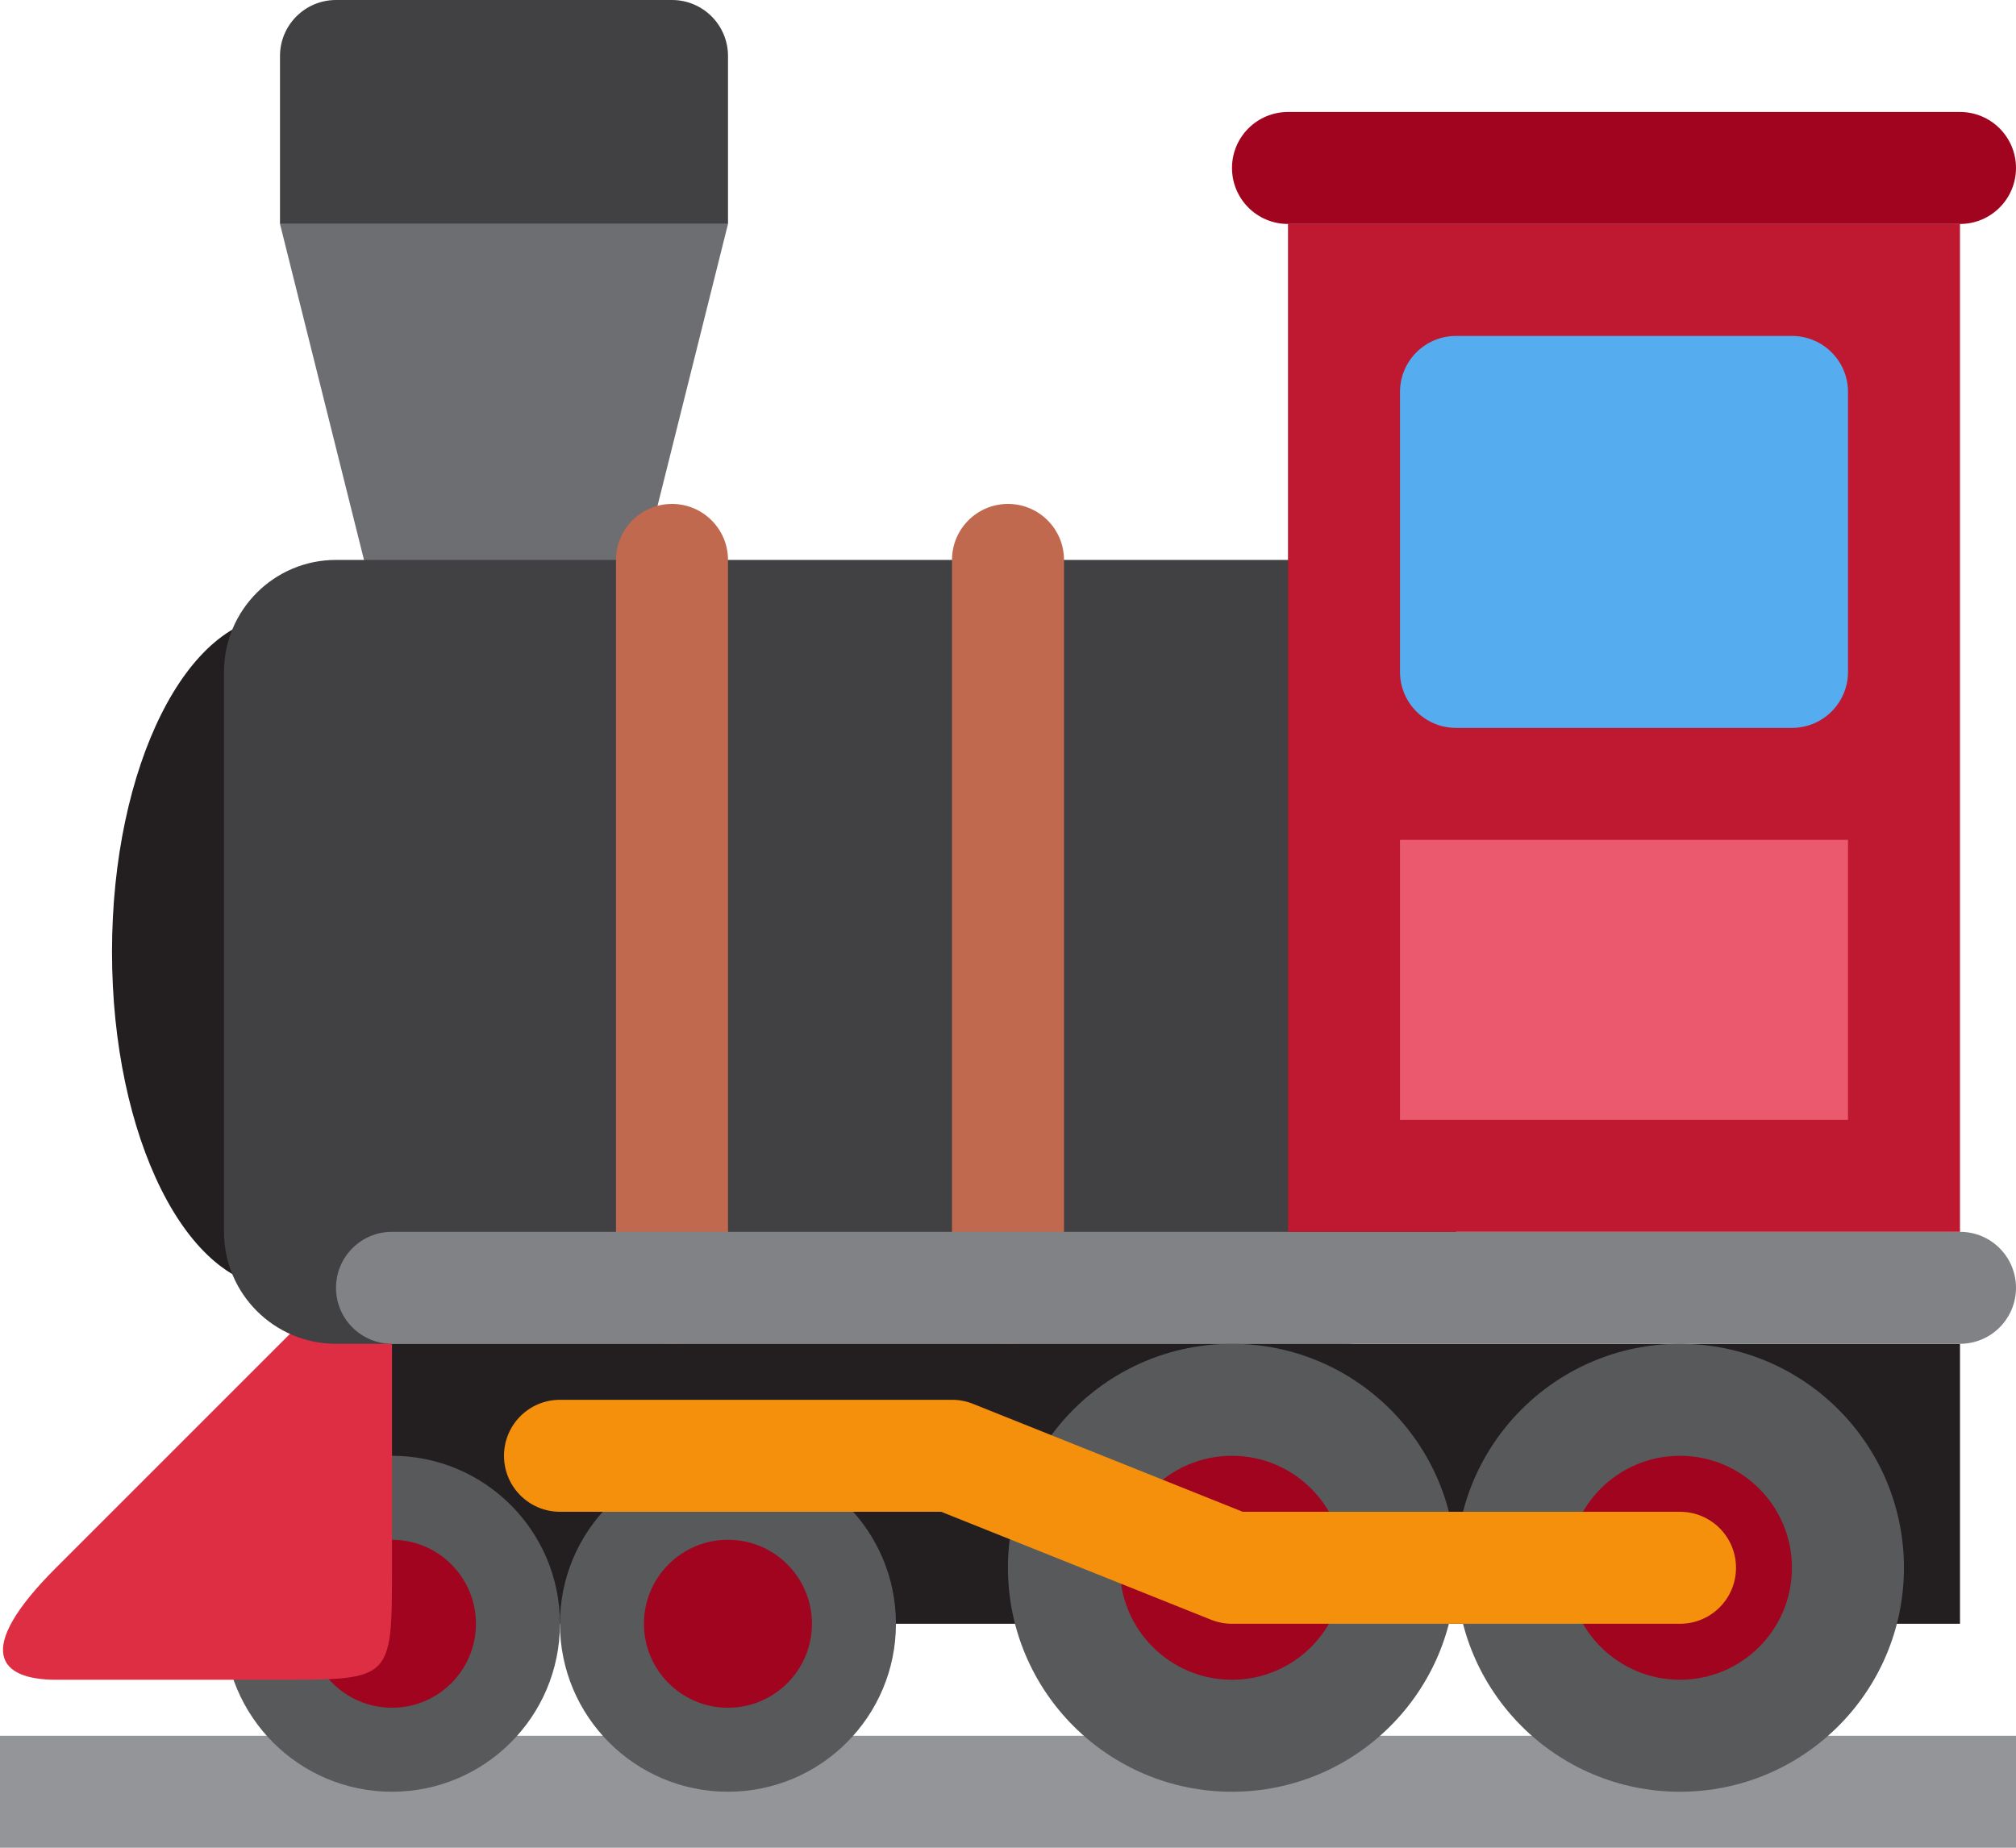 <?xml version="1.0" encoding="UTF-8" standalone="no"?>
<svg
   xmlns:dc="http://purl.org/dc/elements/1.1/"
   xmlns:cc="http://creativecommons.org/ns#"
   xmlns:rdf="http://www.w3.org/1999/02/22-rdf-syntax-ns#"
   xmlns:svg="http://www.w3.org/2000/svg"
   xmlns="http://www.w3.org/2000/svg"
   xmlns:sodipodi="http://sodipodi.sourceforge.net/DTD/sodipodi-0.dtd"
   xmlns:inkscape="http://www.inkscape.org/namespaces/inkscape"
   viewBox="0 0 36 33"
   id="svg2"
   version="1.1"
   inkscape:version="0.91 r13725"
   sodipodi:docname="1f682.svg"
   width="36"
   height="33">
  <defs
     id="defs50" />
  <sodipodi:namedview
     pagecolor="#ffffff"
     bordercolor="#666666"
     borderopacity="1"
     objecttolerance="10"
     gridtolerance="10"
     guidetolerance="10"
     inkscape:pageopacity="0"
     inkscape:pageshadow="2"
     inkscape:window-width="640"
     inkscape:window-height="480"
     id="namedview48"
     showgrid="false"
     inkscape:zoom="6.5555556"
     inkscape:cx="18"
     inkscape:cy="18"
     inkscape:window-x="0"
     inkscape:window-y="0"
     inkscape:window-maximized="0"
     inkscape:current-layer="svg2" />
  <path
     d="m 0,31 36,0 0,2 -36,0 z"
     id="path4"
     inkscape:connector-curvature="0"
     style="fill:#939598" />
  <path
     d="m 6,24 29,0 0,5 -29,0 z"
     id="path6"
     inkscape:connector-curvature="0"
     style="fill:#231f20" />
  <circle
     cx="6.999"
     cy="29"
     r="3"
     id="circle8"
     style="fill:#58595b" />
  <circle
     cx="12.999"
     cy="29"
     r="3"
     id="circle10"
     style="fill:#58595b" />
  <circle
     cx="6.999"
     cy="29"
     r="1.5"
     id="circle12"
     style="fill:#a0041e" />
  <circle
     cx="12.999"
     cy="29"
     r="1.5"
     id="circle14"
     style="fill:#a0041e" />
  <path
     d="m 5,30 -4,0 c -1,0 -1.5,-0.5 0,-2 l 4,-4 c 1,-1 2,-2.001 2,0 l 0,4 c 0,2 -0.001,2 -2,2 z"
     id="path16"
     inkscape:connector-curvature="0"
     style="fill:#dd2e44" />
  <path
     d="m 8,17 c 0,3.313 -1.343,6 -3,6 -1.657,0 -3,-2.687 -3,-6 0,-3.314 1.343,-6 3,-6 1.657,0 3,2.686 3,6 z"
     id="path18"
     inkscape:connector-curvature="0"
     style="fill:#231f20" />
  <path
     d="M 11,12 7,12 5,4 13,4 Z"
     id="path20"
     inkscape:connector-curvature="0"
     style="fill:#6d6e71" />
  <path
     d="m 26,22 c 0,1.104 -0.896,2 -2,2 L 6,24 C 4.896,24 4,23.104 4,22 L 4,12 c 0,-1.104 0.896,-2 2,-2 l 18,0 c 1.104,0 2,0.896 2,2 l 0,10 z"
     id="path22"
     inkscape:connector-curvature="0"
     style="fill:#414042" />
  <path
     d="m 13,23 c 0,0.553 -0.448,1 -1,1 -0.552,0 -1,-0.447 -1,-1 l 0,-13 c 0,-0.552 0.448,-1 1,-1 0.552,0 1,0.448 1,1 l 0,13 z m 6,0 c 0,0.553 -0.447,1 -1,1 -0.553,0 -1,-0.447 -1,-1 l 0,-13 c 0,-0.552 0.447,-1 1,-1 0.553,0 1,0.448 1,1 l 0,13 z"
     id="path24"
     inkscape:connector-curvature="0"
     style="fill:#c1694f" />
  <path
     d="m 36,23 c 0,0.553 -0.447,1 -1,1 L 7,24 C 6.448,24 6,23.553 6,23 6,22.447 6.448,22 7,22 l 28,0 c 0.553,0 1,0.447 1,1 z"
     id="path26"
     inkscape:connector-curvature="0"
     style="fill:#808285" />
  <circle
     cx="29.999"
     cy="28"
     r="4"
     id="circle28"
     style="fill:#58595b" />
  <circle
     cx="21.999"
     cy="28"
     r="4"
     id="circle30"
     style="fill:#58595b" />
  <circle
     cx="29.999"
     cy="28"
     r="2"
     id="circle32"
     style="fill:#a0041e" />
  <circle
     cx="21.999"
     cy="28"
     r="2"
     id="circle34"
     style="fill:#a0041e" />
  <path
     d="M 12,0 6,0 C 5.448,0 5,0.448 5,1 l 0,3 8,0 0,-3 C 13,0.448 12.552,0 12,0 Z"
     id="path36"
     inkscape:connector-curvature="0"
     style="fill:#414042" />
  <path
     d="m 23,4 12,0 0,18 -12,0 z"
     id="path38"
     inkscape:connector-curvature="0"
     style="fill:#be1931" />
  <path
     d="m 36,3 c 0,0.552 -0.447,1 -1,1 L 23,4 C 22.447,4 22,3.552 22,3 22,2.448 22.447,2 23,2 l 12,0 c 0.553,0 1,0.448 1,1 z"
     id="path40"
     inkscape:connector-curvature="0"
     style="fill:#a0041e" />
  <path
     d="m 25,15 8,0 0,5 -8,0 z"
     id="path42"
     inkscape:connector-curvature="0"
     style="fill:#ea596e" />
  <path
     d="m 30,29 -8,0 c -0.127,0 -0.253,-0.024 -0.371,-0.071 L 16.807,27 10,27 C 9.448,27 9,26.553 9,26 9,25.447 9.448,25 10,25 l 7,0 c 0.128,0 0.253,0.024 0.372,0.071 L 22.192,27 30,27 c 0.553,0 1,0.447 1,1 0,0.553 -0.447,1 -1,1 z"
     id="path44"
     inkscape:connector-curvature="0"
     style="fill:#f4900c" />
  <path
     d="M 33,7 C 33,6.448 32.553,6 32,6 l -6,0 c -0.553,0 -1,0.448 -1,1 l 0,5 c 0,0.552 0.447,1 1,1 l 6,0 c 0.553,0 1,-0.448 1,-1 l 0,-5 z"
     id="path46"
     inkscape:connector-curvature="0"
     style="fill:#55acee" />
</svg>
